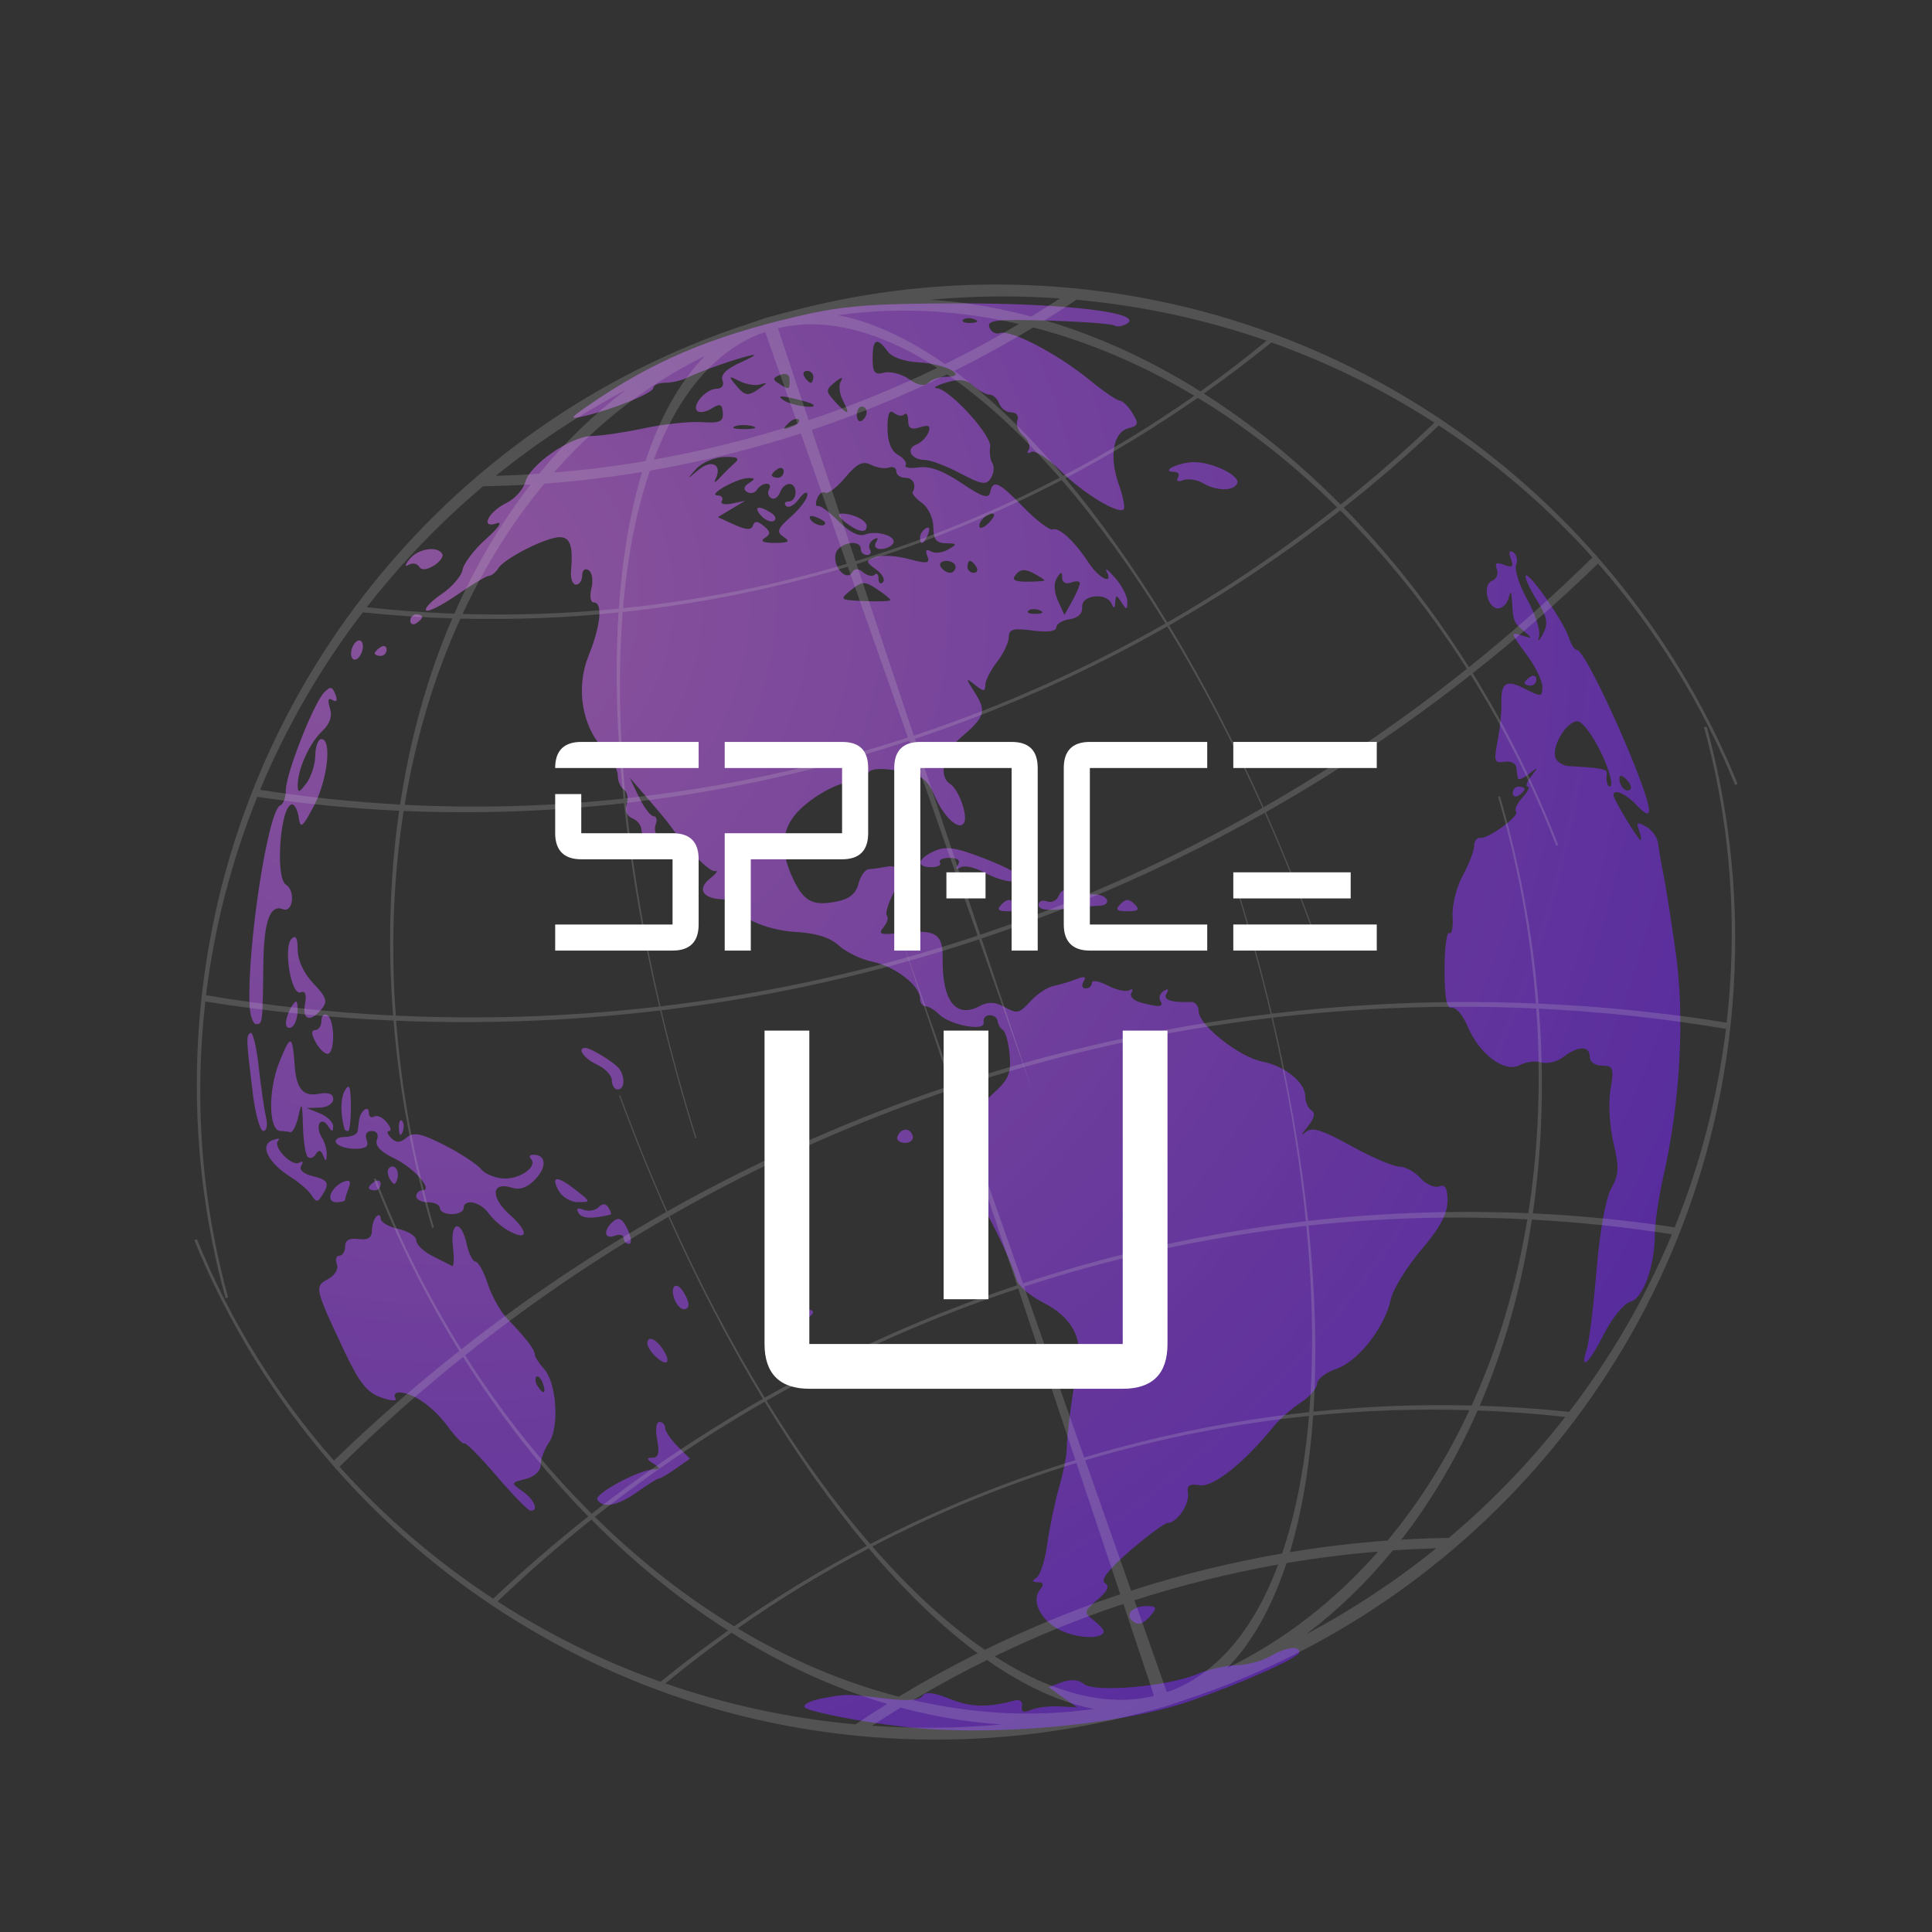 <svg xmlns="http://www.w3.org/2000/svg" xmlns:xlink="http://www.w3.org/1999/xlink" width="500" zoomAndPan="magnify" viewBox="0 0 375 375" height="500" preserveAspectRatio="xMidYMid meet" version="1.0"><rect x="0" y="0" width="375" height="375" fill="#333333" stroke="none"/><defs><filter x="0%" y="0%" width="100%" height="100%" id="id1"><feColorMatrix values="0 0 0 0 1 0 0 0 0 1 0 0 0 0 1 0 0 0 1 0" color-interpolation-filters="sRGB"/></filter><g/><mask id="id2"><g filter="url(#id1)"><rect x="-37.5" width="450" fill="#000000" y="-37.5" height="450" fill-opacity="0.577"/></g></mask><clipPath id="id3"><path d="M 1 0.875 L 279.641 0.875 L 279.641 278 L 1 278 Z M 1 0.875 " clip-rule="nonzero"/></clipPath><clipPath id="id4"><path d="M 128.699 277.203 C 119.961 276.215 109.672 274.188 109.156 273.355 C 108.844 272.848 110.266 272.109 112.316 271.711 C 117.219 270.758 117.305 270.758 124.801 271.676 C 129.066 272.199 131.523 272.035 132.043 271.199 C 132.594 270.305 134.172 270.469 137.387 271.758 C 141.477 273.398 144.676 273.477 149.98 272.062 C 150.988 271.793 151.566 272.258 151.371 273.184 C 151.137 274.293 151.648 274.508 153.098 273.895 C 154.23 273.414 156.711 273.105 158.609 273.207 L 162.059 273.395 L 159.289 271.438 L 156.516 269.484 L 159.148 268.508 C 160.828 267.883 162.363 268.012 163.387 268.863 C 165.445 270.574 179.598 269.355 185.281 266.977 C 187.535 266.031 190.996 265.242 192.973 265.219 C 194.953 265.199 197.867 264.438 199.449 263.531 C 202.645 261.699 205.199 261.332 205.199 262.699 C 205.199 263.738 193.922 268.773 183.918 272.199 C 170.332 276.852 145.48 279.102 128.699 277.203 Z M 159.426 258.707 C 155.293 257.004 152.984 252.891 154.855 250.566 C 155.672 249.547 155.551 249.117 154.434 249.105 C 153.324 249.094 153.25 248.836 154.18 248.242 C 154.91 247.777 155.859 244.801 156.285 241.633 C 156.715 238.461 157.742 233.535 158.57 230.684 C 159.395 227.828 160.062 224.457 160.055 223.191 C 160.035 220.746 161.043 213.059 162.219 206.672 C 163.16 201.555 160.891 197.586 155.426 194.793 C 153 193.555 150.738 191.656 150.395 190.574 C 148.684 185.207 144.703 177.168 141.535 172.68 C 138.441 168.293 140.555 158.926 145.668 154.352 C 148.754 151.59 149.281 150.383 148.973 146.785 C 148.77 144.43 148.188 142.246 147.676 141.93 C 147.168 141.613 146.699 140.836 146.641 140.199 C 146.578 139.566 145.883 139.047 145.09 139.047 C 144.301 139.047 143.777 139.684 143.93 140.457 C 144.289 142.285 137.395 141.008 135.234 138.848 C 134.398 138.008 133.23 137.32 132.641 137.32 C 132.055 137.32 131.574 136.633 131.574 135.789 C 131.574 133.32 126.715 129.566 122.371 128.676 C 120.156 128.219 117.211 126.805 115.824 125.531 C 114.133 123.977 111.379 123.105 107.469 122.895 C 101.473 122.57 95.309 119.633 96.516 117.672 C 96.891 117.066 95.648 116.57 93.746 116.57 C 89.438 116.57 88.105 114.641 90.906 112.445 C 92.078 111.527 92.473 110.91 91.781 111.078 C 90.738 111.332 86.316 106.836 83.02 102.164 C 82.574 101.531 80.633 99.195 78.711 96.977 L 75.215 92.941 L 77.02 96.688 C 78.012 98.75 79.285 100.434 79.852 100.434 C 80.418 100.434 80.605 101.16 80.266 102.047 C 79.926 102.934 80.203 104 80.879 104.422 C 81.555 104.84 82.105 106.008 82.105 107.02 C 82.105 108.621 81.809 108.59 79.805 106.773 C 78.539 105.625 77.504 103.973 77.504 103.102 C 77.504 102.23 76.711 101.211 75.746 100.84 C 74.668 100.426 74.242 99.355 74.641 98.09 C 75.004 96.949 74.758 95.684 74.102 95.277 C 73.441 94.867 72.902 93.605 72.902 92.465 C 72.902 91.328 71.656 89.051 70.133 87.402 C 65.902 82.832 64.738 75.449 67.266 69.211 C 69.582 63.484 70.031 58.941 68.281 58.941 C 67.617 58.941 67.406 57.738 67.797 56.184 C 68.176 54.668 67.93 53.082 67.242 52.66 C 66.555 52.23 66 52.691 66 53.684 C 66 54.672 65.465 55.48 64.805 55.48 C 64.148 55.48 63.711 54.316 63.836 52.887 C 64.258 47.969 63.691 46.262 61.641 46.262 C 59.031 46.262 50.914 50.371 49.727 52.293 C 49.234 53.098 48.422 53.758 47.922 53.766 C 47.426 53.773 44.625 55.441 41.699 57.469 C 38.777 59.496 36.078 60.852 35.707 60.477 C 35.336 60.105 36.691 58.68 38.715 57.312 C 40.742 55.945 42.578 53.805 42.793 52.559 C 43.012 51.312 45.086 48.609 47.402 46.551 C 49.723 44.492 50.645 43.148 49.449 43.566 C 46.145 44.719 47.707 41.383 51.293 39.629 C 52.918 38.836 54.559 37.02 54.938 35.598 C 55.848 32.172 63.793 26.676 67.91 26.625 C 69.707 26.605 74.285 25.926 78.078 25.117 C 81.875 24.309 86.891 23.777 89.219 23.934 C 92.703 24.168 93.43 23.848 93.297 22.121 C 93.172 20.422 92.762 20.262 91.125 21.285 C 90.02 21.977 88.758 22.188 88.32 21.754 C 87.223 20.648 90.07 17.445 92.148 17.445 C 93.148 17.445 93.598 16.77 93.23 15.812 C 92.816 14.734 94.051 13.539 96.844 12.305 C 99.18 11.277 100.051 10.672 98.785 10.961 C 95.75 11.652 88.941 14.043 86.434 15.293 C 85.336 15.844 83.395 16.293 82.121 16.293 C 80.848 16.293 79.805 16.75 79.805 17.309 C 79.805 18.309 71.605 21.609 66 22.859 C 63.508 23.414 63.664 23.129 67.152 20.73 C 79.609 12.148 90.68 7.426 107.75 3.41 C 116.5 1.352 121.949 0.914 139.051 0.883 C 159.688 0.848 175.168 2.703 171.773 4.809 C 170.918 5.336 169.789 5.5 169.258 5.172 C 168.73 4.844 162.918 4.418 156.348 4.227 C 146.32 3.938 144.504 4.148 145.039 5.543 C 145.391 6.457 146.324 6.953 147.117 6.648 C 149.094 5.891 158.383 10.746 164.395 15.684 C 167.121 17.918 169.785 19.75 170.316 19.75 C 170.848 19.75 171.957 20.828 172.777 22.145 C 174.086 24.242 173.992 24.617 172.02 25.133 C 169.055 25.91 168.25 30.594 170.145 35.984 C 170.98 38.352 171.414 40.539 171.105 40.848 C 170.055 41.902 163.258 37.758 158.824 33.359 C 156.383 30.938 153.832 29.301 153.156 29.719 C 152.477 30.141 152.258 29.941 152.668 29.281 C 153.074 28.621 152.613 27.418 151.641 26.613 C 150.672 25.805 150.141 24.449 150.469 23.602 C 150.801 22.734 150.305 22.055 149.332 22.055 C 148.383 22.055 147.309 21.277 146.945 20.328 C 146.582 19.375 145.73 18.598 145.059 18.598 C 144.387 18.598 142.996 17.836 141.969 16.906 C 140.594 15.656 139.207 15.48 136.699 16.23 C 134.832 16.789 133.988 17.293 134.828 17.348 C 137.309 17.508 145.543 26.539 145.188 28.707 C 145.008 29.805 145.203 31.246 145.621 31.91 C 146.035 32.574 145.91 33.871 145.336 34.789 C 144.449 36.211 143.555 36.074 139.371 33.867 C 136.664 32.438 133.574 31.273 132.504 31.273 C 129.898 31.277 128.691 29.125 130.836 28.297 C 131.777 27.938 132.844 26.871 133.203 25.926 C 133.695 24.637 133.289 24.395 131.566 24.941 C 129.879 25.477 129.273 25.145 129.273 23.672 C 129.273 22.57 128.934 22.012 128.516 22.43 C 128.102 22.848 127.195 22.719 126.504 22.145 C 125.637 21.422 125.25 22.348 125.262 25.125 C 125.27 27.758 125.977 29.543 127.297 30.285 C 128.41 30.91 129.078 31.812 128.781 32.293 C 128.488 32.773 129.641 32.961 131.348 32.715 C 133.441 32.41 136.137 33.402 139.625 35.766 C 143.617 38.465 144.891 38.883 145.176 37.578 C 145.742 35 146.82 35.484 151.719 40.512 C 154.199 43.055 156.73 44.969 157.344 44.762 C 158.645 44.328 161.645 47.137 164.414 51.371 C 166.355 54.336 169.168 55.598 167.793 52.891 C 167.391 52.098 168.137 52.672 169.449 54.168 C 170.762 55.664 171.828 57.742 171.82 58.781 C 171.805 60.422 171.656 60.441 170.688 58.941 C 169.695 57.402 169.559 57.402 169.465 58.941 C 169.391 60.125 169.172 60.219 168.773 59.227 C 167.848 56.926 162.863 57.426 163.051 59.805 C 163.152 61.082 162.262 61.957 160.621 62.191 C 159.199 62.391 158.031 63.109 158.031 63.781 C 158.031 64.547 156.301 64.773 153.43 64.387 C 149.676 63.883 148.824 64.121 148.805 65.676 C 148.789 66.727 147.766 68.883 146.527 70.465 C 145.293 72.051 144.27 74.059 144.254 74.93 C 144.23 76.27 143.926 76.27 142.234 74.93 C 140.387 73.461 140.391 73.578 142.281 76.551 C 144.531 80.078 144.145 81.242 139.391 85.25 C 136.145 87.988 135.086 92.707 137.398 94.141 C 139.086 95.188 140.941 100.387 140.109 101.742 C 139.109 103.359 136.086 100.496 134.32 96.266 C 133.23 93.652 131.828 92.477 129.18 91.945 C 123.527 90.812 121.219 91.07 121.219 92.836 C 121.219 93.879 120.414 94.246 118.965 93.863 C 116.359 93.184 109.363 97.176 106.84 100.785 C 104.625 103.957 104.652 107.754 106.93 112.562 C 109.047 117.035 110.762 117.918 115.496 116.969 C 117.863 116.496 119.164 115.418 119.633 113.543 C 120.012 112.039 120.91 110.77 121.633 110.719 C 122.355 110.672 123.848 110.461 124.953 110.246 C 127.957 109.672 128.438 111.469 126.359 115.492 C 125.336 117.473 124.793 119.383 125.152 119.742 C 125.508 120.102 125.207 121.113 124.48 121.988 C 123.387 123.309 123.906 123.5 127.504 123.102 C 134.629 122.316 136.035 123.137 135.969 128.039 C 135.855 136.309 138.535 139.754 143.16 137.273 C 144.688 136.457 146.074 136.457 147.605 137.277 C 150.562 138.867 150.699 138.836 153.215 136.133 C 154.41 134.848 156.371 133.594 157.574 133.352 C 158.777 133.105 160.75 132.516 161.961 132.035 C 163.504 131.426 163.914 131.566 163.332 132.512 C 162.875 133.254 163.047 133.863 163.719 133.863 C 164.387 133.863 164.934 133.375 164.934 132.777 C 164.934 132.18 166.32 132.414 168.016 133.293 C 169.711 134.176 171.602 134.582 172.223 134.199 C 172.84 133.816 173.012 134.047 172.605 134.703 C 172.195 135.363 173.023 136.215 174.438 136.598 C 178.059 137.57 178.977 137.484 178.215 136.246 C 177.852 135.656 178.16 134.797 178.898 134.34 C 179.742 133.82 179.938 134.004 179.426 134.836 C 178.664 136.074 180.266 136.621 184.203 136.477 C 184.996 136.445 185.652 137.273 185.664 138.312 C 185.691 140.957 193.531 147.164 197.949 148.035 C 202.398 148.918 206.352 152.094 206.352 154.797 C 206.352 155.887 206.902 157.121 207.574 157.535 C 208.379 158.031 208.09 159.152 206.742 160.773 C 205.613 162.137 205.418 162.609 206.309 161.824 C 207.629 160.668 209.312 161.156 215.234 164.418 C 219.25 166.633 223.473 168.441 224.617 168.441 C 225.762 168.441 227.605 169.441 228.711 170.668 C 229.82 171.895 231.453 172.617 232.344 172.273 C 233.512 171.824 233.961 172.617 233.961 175.141 C 233.961 177.598 232.449 180.398 228.84 184.633 C 226.027 187.938 223.371 192.262 222.945 194.238 C 221.762 199.691 216.602 206.273 212.391 207.695 C 210.332 208.391 208.648 209.688 208.648 210.574 C 208.648 211.461 207.227 213.105 205.488 214.227 C 203.746 215.348 201.391 217.418 200.25 218.836 C 194.598 225.836 188.445 230.746 185.883 230.297 C 183.895 229.945 183.328 230.316 183.582 231.809 C 183.941 233.93 181.461 237.598 179.672 237.598 C 179.074 237.598 175.773 240.031 172.336 243.004 C 168.184 246.598 166.547 248.699 167.461 249.266 C 168.426 249.863 168 250.828 166.023 252.5 C 163.383 254.738 163.336 254.984 165.223 256.453 C 166.328 257.316 167.234 258.293 167.234 258.625 C 167.234 260.09 162.891 260.133 159.426 258.707 Z M 154.797 60.457 C 153.969 60.125 152.977 60.164 152.594 60.551 C 152.211 60.934 152.891 61.203 154.102 61.152 C 155.441 61.098 155.715 60.824 154.797 60.457 Z M 162.594 55.23 C 162.617 54.773 161.859 54.699 160.91 55.066 C 159.902 55.453 159.176 55.078 159.164 54.164 C 159.152 52.891 158.957 52.902 158.121 54.223 C 157.5 55.207 157.594 56.934 158.355 58.609 L 159.609 61.371 L 161.082 58.715 C 161.891 57.254 162.57 55.688 162.594 55.23 Z M 125.82 58.473 C 125.82 58.242 124.637 57.277 123.191 56.328 C 120.832 54.777 120.316 54.797 118.188 56.527 C 115.879 58.402 115.949 58.461 120.816 58.672 C 123.57 58.793 125.82 58.703 125.82 58.473 Z M 123.055 52.539 C 120.969 51.008 120.961 50.898 122.945 50.137 C 124.09 49.695 126.965 49.855 129.34 50.492 C 133.004 51.473 133.559 51.383 132.996 49.918 C 132.566 48.797 132.805 48.48 133.672 49.016 C 134.406 49.473 135.918 49.312 137.031 48.664 C 138.867 47.594 138.828 47.48 136.605 47.449 C 134.734 47.422 134.164 46.695 134.164 44.332 C 134.164 42.641 133.191 40.543 132.004 39.672 C 130.82 38.805 129.977 37.855 130.137 37.566 C 130.934 36.109 130.234 34.734 128.699 34.734 C 127.75 34.734 126.973 34.172 126.973 33.484 C 126.973 32.801 126.324 32.469 125.535 32.754 C 124.742 33.039 123.18 32.797 122.055 32.219 C 120.473 31.402 119.355 31.953 117.062 34.684 C 115.438 36.617 113.691 37.941 113.184 37.625 C 112.676 37.312 111.965 37.82 111.605 38.762 C 111.242 39.703 111.32 40.355 111.77 40.215 C 112.223 40.074 114.039 41.422 115.809 43.215 C 117.82 45.25 119.711 46.203 120.859 45.762 C 123.23 44.852 127.203 46.105 126.348 47.496 C 125.984 48.086 124.91 48.566 123.961 48.566 C 122.949 48.566 122.574 48.016 123.055 47.234 C 123.57 46.406 123.371 46.219 122.531 46.738 C 121.789 47.199 121.48 48.055 121.844 48.645 C 122.207 49.234 121.957 49.719 121.289 49.719 C 120.617 49.719 120.07 49.199 120.07 48.566 C 120.07 46.539 115.758 47.336 115.203 49.465 C 114.57 51.887 117.25 54.953 118.387 53.109 C 118.895 52.281 119.57 52.281 120.566 53.109 C 121.359 53.77 122.348 53.969 122.766 53.551 C 123.18 53.133 123.52 53.484 123.52 54.328 C 123.52 55.176 123.91 55.477 124.383 55.004 C 124.855 54.531 124.258 53.418 123.055 52.539 Z M 131.574 46.328 C 131.574 45.734 132.086 44.926 132.711 44.539 C 133.363 44.137 133.555 44.598 133.164 45.625 C 132.398 47.621 131.574 47.988 131.574 46.328 Z M 117.125 43.418 C 115.898 42.484 115.496 41.707 116.238 41.688 C 118.422 41.629 121.219 42.969 121.219 44.078 C 121.219 45.59 119.66 45.336 117.125 43.418 Z M 155.73 54.66 C 155.73 54.523 154.75 53.883 153.551 53.242 C 152 52.41 151.035 52.48 150.199 53.488 C 149.316 54.555 149.855 54.906 152.379 54.906 C 154.223 54.906 155.73 54.793 155.73 54.66 Z M 138.477 52.023 C 138.477 51.391 137.668 50.871 136.684 50.871 C 135.695 50.871 135.211 51.391 135.602 52.023 C 135.992 52.66 136.797 53.176 137.395 53.176 C 137.988 53.176 138.477 52.656 138.477 52.023 Z M 142.504 52.023 C 142.113 51.391 141.562 50.871 141.285 50.871 C 141.004 50.871 140.777 51.391 140.777 52.023 C 140.777 52.66 141.324 53.176 141.996 53.176 C 142.664 53.176 142.895 52.656 142.504 52.023 Z M 105.113 46.223 C 103.656 45.246 103.875 44.633 106.551 42.262 C 108.293 40.719 109.715 38.812 109.715 38.027 C 109.715 37.242 108.98 37.605 108.086 38.836 C 107.188 40.066 106.066 40.684 105.594 40.207 C 105.117 39.734 105.336 39.344 106.074 39.344 C 106.812 39.344 107.414 38.566 107.414 37.617 C 107.414 35.379 105.238 35.375 104.383 37.609 C 104.02 38.559 103.25 39.039 102.676 38.684 C 102.098 38.324 101.922 37.551 102.289 36.961 C 102.652 36.371 102.434 35.887 101.801 35.887 C 101.168 35.887 100.324 36.414 99.926 37.059 C 99.527 37.703 98.668 37.898 98.012 37.492 C 97.242 37.016 97.371 36.398 98.379 35.762 C 99.648 34.953 99.617 34.773 98.211 34.793 C 96.027 34.824 90.207 38.098 92.242 38.152 C 93.07 38.176 93.457 38.664 93.102 39.238 C 92.746 39.812 93.621 40.039 95.047 39.742 L 97.637 39.199 L 94.984 40.789 L 92.336 42.375 L 95.531 43.836 C 97.836 44.887 98.844 44.934 99.156 44 C 99.465 43.066 100.051 43.094 101.254 44.094 C 102.598 45.211 102.633 45.664 101.43 46.43 C 100.457 47.047 101.141 47.379 103.391 47.379 C 106.078 47.379 106.457 47.121 105.113 46.223 Z M 100.754 42.105 C 99.113 40.324 100.223 39.984 102.648 41.523 C 103.508 42.07 103.766 42.785 103.223 43.113 C 102.684 43.445 101.57 42.992 100.754 42.105 Z M 145.914 41.824 C 145.266 41.141 143.078 42.871 143.078 44.07 C 143.078 44.691 143.801 44.531 144.688 43.715 C 145.574 42.895 146.125 42.047 145.914 41.824 Z M 113.168 43.504 C 113.168 43.254 112.363 42.742 111.383 42.363 C 110.359 41.969 109.898 42.164 110.301 42.816 C 110.977 43.91 113.168 44.438 113.168 43.504 Z M 95.664 31.809 C 96.66 30.941 96.09 30.633 93.605 30.691 C 91.715 30.738 89.262 31.777 88.152 33.004 C 86.176 35.188 86.184 35.191 88.609 33.18 C 91.18 31.043 93.281 32.23 91.867 35.023 C 91.469 35.816 91.848 35.688 92.715 34.734 C 93.582 33.785 94.91 32.465 95.664 31.809 Z M 105.113 33.516 C 105.113 32.844 104.598 32.613 103.965 33.008 C 103.332 33.398 102.812 33.945 102.812 34.227 C 102.812 34.508 103.332 34.734 103.965 34.734 C 104.598 34.734 105.113 34.188 105.113 33.516 Z M 99.055 24.715 C 97.934 24.422 96.383 24.441 95.602 24.758 C 94.824 25.074 95.738 25.312 97.637 25.289 C 99.535 25.266 100.172 25.008 99.055 24.715 Z M 108.023 23.43 C 107.668 23.078 106.738 23.43 105.957 24.219 C 104.832 25.355 104.965 25.488 106.602 24.863 C 107.738 24.43 108.375 23.785 108.02 23.43 Z M 121.223 21.988 C 121.223 21.391 120.789 20.902 120.262 20.902 C 119.734 20.902 119.305 21.66 119.305 22.582 C 119.305 23.504 119.734 23.992 120.262 23.668 C 120.789 23.34 121.223 22.586 121.223 21.988 Z M 116.605 19.727 C 115.922 18.445 115.746 16.762 116.211 15.98 C 116.746 15.09 116.328 15.16 115.086 16.168 C 113.234 17.676 113.23 17.91 115.043 19.914 C 117.562 22.703 118.16 22.633 116.605 19.727 Z M 110.77 20.488 C 110.508 20.262 108.738 19.727 106.84 19.301 C 104.32 18.738 103.855 18.844 105.113 19.699 C 106.668 20.75 111.926 21.488 110.77 20.488 Z M 100.512 17.34 C 102.047 16.254 102.047 16.172 100.512 16.625 C 99.562 16.906 97.754 16.602 96.488 15.949 C 94.43 14.887 94.355 14.965 95.766 16.68 C 97.605 18.914 98.18 18.992 100.512 17.34 Z M 106.266 15.754 C 106.266 14.68 105.598 14.316 104.445 14.762 C 102.977 15.324 102.922 15.652 104.156 16.434 C 106.199 17.734 106.266 17.711 106.266 15.754 Z M 136.637 15.141 C 141.156 15.141 136.531 12.613 131.543 12.359 C 128.539 12.203 126.137 11.367 125.262 10.168 C 123.211 7.359 122.371 7.766 122.371 11.574 C 122.371 14.32 122.773 14.82 124.602 14.34 C 125.828 14.02 128.004 14.582 129.441 15.59 C 131.168 16.801 132.441 17.035 133.195 16.281 C 133.824 15.652 135.371 15.141 136.637 15.141 Z M 110.867 15.141 C 110.867 14.508 110.32 13.988 109.648 13.988 C 108.98 13.988 108.75 14.508 109.141 15.141 C 109.531 15.773 110.082 16.293 110.359 16.293 C 110.641 16.293 110.867 15.773 110.867 15.141 Z M 142.145 3.98 C 141.312 3.645 140.32 3.688 139.938 4.07 C 139.559 4.453 140.238 4.727 141.449 4.676 C 142.789 4.621 143.062 4.348 142.145 3.98 Z M 172.637 256.457 C 171.41 255.227 172.98 253.738 175.5 253.738 C 177.477 253.738 177.637 254.023 176.441 255.465 C 174.895 257.332 173.797 257.617 172.637 256.457 Z M 49.324 228.418 C 46.16 224.723 43.363 221.898 43.105 222.145 C 42.852 222.387 41.414 220.918 39.914 218.879 C 37.125 215.09 33.246 212.355 30.559 212.281 C 29.73 212.258 29.363 212.738 29.738 213.348 C 30.145 214.008 29.027 213.969 26.965 213.246 C 24.27 212.305 22.715 210.355 19.887 204.359 C 14.059 192.012 13.992 191.707 16.66 190.273 C 18.004 189.555 18.746 188.309 18.387 187.371 C 18.043 186.469 18.262 185.73 18.871 185.73 C 19.484 185.73 19.988 184.922 19.988 183.93 C 19.988 182.723 20.844 182.246 22.574 182.488 C 24.371 182.738 25.168 182.258 25.18 180.914 C 25.188 179.848 25.574 178.594 26.043 178.129 C 26.508 177.66 26.891 177.844 26.891 178.531 C 26.891 179.223 28.441 180.125 30.34 180.543 C 32.238 180.961 33.793 181.957 33.793 182.758 C 33.793 183.555 35.215 184.922 36.957 185.797 C 38.695 186.672 40.406 187.543 40.754 187.73 C 41.102 187.922 41.176 186.25 40.914 184.023 C 40.336 179.055 42.504 178.566 43.57 183.426 C 43.988 185.328 44.766 186.883 45.297 186.883 C 45.832 186.883 46.902 188.828 47.676 191.207 C 48.453 193.582 50.176 196.648 51.504 198.012 C 54.973 201.574 56.801 203.953 56.801 204.898 C 56.801 205.352 57.617 206.625 58.613 207.727 C 61.035 210.41 61.609 219.051 59.559 221.98 C 58.676 223.246 57.949 225.191 57.949 226.309 C 57.949 227.52 56.77 228.633 55.016 229.074 C 52.117 229.801 52.113 229.828 54.441 231.465 C 56.746 233.082 57.656 235.371 55.938 235.215 C 55.461 235.172 52.484 232.113 49.324 228.418 Z M 58.348 210.465 C 57.973 209.484 57.418 208.93 57.117 209.234 C 56.816 209.535 56.91 210.336 57.328 211.012 C 58.461 212.852 59.125 212.492 58.348 210.465 Z M 68.945 233.094 C 68.258 231.984 77.082 227.238 79.883 227.207 C 81.266 227.195 81.254 227.008 79.809 226.074 C 78.449 225.191 78.418 224.953 79.664 224.938 C 80.805 224.926 81.055 223.961 80.555 221.461 C 80.168 219.512 80.355 218.004 80.988 218.004 C 81.605 218.004 82.109 218.523 82.109 219.156 C 82.109 219.793 83.191 221.395 84.516 222.723 L 86.922 225.133 L 84.227 227.035 C 82.746 228.082 81.273 228.941 80.957 228.949 C 80.641 228.953 78.75 230.125 76.754 231.551 C 72.938 234.273 70.027 234.852 68.945 233.094 Z M 80.039 205.094 C 79.277 204.336 78.656 203.297 78.656 202.789 C 78.656 201.094 80.391 201.844 81.84 204.172 C 83.414 206.699 82.238 207.301 80.039 205.094 Z M 260.992 203.887 C 261.453 202.457 262.305 195.586 262.879 188.613 C 263.5 181.105 264.66 174.617 265.727 172.703 C 267.238 169.984 267.309 168.578 266.164 163.805 C 265.41 160.652 265.156 156.074 265.59 153.492 C 266.297 149.301 266.141 148.848 263.973 148.848 C 262.605 148.848 261.57 148.102 261.57 147.117 C 261.57 144.941 259.359 144.957 256.453 147.16 C 255.223 148.094 253.301 148.566 252.184 148.211 C 251.066 147.855 249.152 148.102 247.934 148.758 C 245.047 150.305 240.094 146.582 237.836 141.168 C 236.953 139.055 235.594 137.457 234.809 137.613 C 233.793 137.816 233.387 135.707 233.387 130.227 C 233.387 126.008 233.793 122.809 234.289 123.117 C 234.789 123.426 235.086 121.949 234.953 119.836 C 234.82 117.727 235.703 114.184 236.914 111.961 C 238.121 109.742 239.117 107.152 239.125 106.199 C 239.133 105.25 239.656 104.543 240.289 104.633 C 241.871 104.855 248.051 100.336 247.254 99.539 C 246.898 99.184 247.469 97.945 248.516 96.785 C 249.566 95.625 250.02 94.672 249.527 94.672 C 249.035 94.672 249.344 93.766 250.215 92.656 C 251.645 90.828 251.605 90.789 249.777 92.223 C 248.672 93.09 247.703 93.48 247.621 93.086 C 247.543 92.691 247.402 91.719 247.309 90.926 C 247.215 90.133 246.172 89.656 244.988 89.863 C 243.078 90.195 242.93 89.738 243.676 85.828 C 244.141 83.402 244.473 80.199 244.422 78.711 C 244.266 74.488 245.32 73.793 248.98 75.688 C 252.133 77.32 252.367 77.297 252.367 75.332 C 252.367 74.172 251.074 71.465 249.492 69.316 C 246.07 64.668 246.055 64.602 248.629 65.41 C 250.449 65.984 250.469 65.898 248.801 64.512 C 246.809 62.848 246.684 62.531 246.48 58.652 C 246.383 56.703 246.219 56.559 245.824 58.078 C 245.535 59.188 244.617 60.094 243.789 60.094 C 241.676 60.094 240.656 55.492 242.605 54.742 C 243.465 54.41 243.887 53.398 243.539 52.492 C 243.082 51.297 243.469 51.062 244.961 51.637 C 246.57 52.254 246.852 51.996 246.254 50.438 C 245.773 49.184 245.941 48.727 246.707 49.199 C 247.375 49.613 247.633 50.715 247.277 51.645 C 246.918 52.574 247.906 55.625 249.469 58.43 C 251.027 61.23 252.047 64.438 251.727 65.555 C 251.398 66.711 251.719 66.5 252.473 65.07 C 253.57 62.988 253.355 61.832 251.227 58.383 C 249.812 56.086 248.879 53.984 249.152 53.711 C 249.828 53.031 256.539 62.68 257.5 65.719 C 257.926 67.062 258.652 68.164 259.113 68.164 C 260.875 68.164 273.074 95.375 273.074 99.305 C 273.074 100.312 272.238 99.973 270.73 98.348 C 268.621 96.082 266.172 95 266.172 96.336 C 266.172 97.129 270.949 105.047 271.426 105.047 C 271.66 105.047 271.527 104.195 271.129 103.156 C 270.535 101.605 270.785 101.48 272.52 102.453 C 273.684 103.105 274.734 104.602 274.859 105.781 C 274.984 106.961 275.414 109.484 275.816 111.387 C 276.219 113.289 277.305 120.152 278.23 126.637 C 280.051 139.383 279.156 155.824 275.848 170.406 C 274.957 174.34 274.223 179.27 274.219 181.355 C 274.207 187.715 271.965 194.004 269.477 194.656 C 268.23 194.98 265.934 197.777 264.371 200.863 C 261.422 206.699 259.535 208.387 260.992 203.883 Z M 268.684 93.273 C 267.859 92.445 267.324 92.375 267.324 93.098 C 267.324 94.637 268.684 96 269.449 95.23 C 269.777 94.902 269.434 94.023 268.684 93.273 Z M 265.652 93.234 C 264.691 88.84 260.754 82.016 259.176 82.008 C 257.07 81.992 254.16 86.809 254.91 89.059 C 255.188 89.902 256.414 90.641 257.633 90.707 C 263.609 91.02 265.012 91.285 264.887 92.082 C 264.676 93.414 264.969 94.672 265.496 94.672 C 265.754 94.672 265.824 94.027 265.652 93.234 Z M 103.965 198.895 C 103.965 197.891 104.578 197.273 105.332 197.523 C 107.465 198.238 107.816 200.719 105.785 200.719 C 104.785 200.719 103.965 199.898 103.965 198.895 Z M 108.004 197.277 C 107.605 196.633 108.086 196.109 109.074 196.109 C 111.094 196.109 111.391 196.801 109.797 197.789 C 109.207 198.152 108.398 197.922 108.004 197.277 Z M 83.926 194.215 C 82.965 191.699 84.242 190.531 85.602 192.684 C 86.961 194.84 86.992 196.109 85.68 196.109 C 85.117 196.109 84.328 195.254 83.926 194.215 Z M 74.055 182.312 C 74.055 181.699 73.277 181.492 72.328 181.859 C 70.23 182.664 70.043 180.719 72.055 179.047 C 73.129 178.152 73.848 178.562 74.82 180.633 C 75.547 182.172 75.668 183.43 75.094 183.43 C 74.523 183.43 74.055 182.926 74.055 182.312 Z M 51.598 180.828 C 50.344 180.137 48.645 178.625 47.816 177.465 C 46.215 175.223 42.992 174.586 42.992 176.512 C 42.992 177.148 41.957 177.664 40.691 177.664 C 39.426 177.664 38.391 177.148 38.391 176.512 C 38.391 175.879 37.355 175.359 36.09 175.359 C 34.824 175.359 33.789 174.84 33.789 174.207 C 33.789 173.574 34.312 173.055 34.949 173.055 C 37.223 173.055 33.363 168.668 29.449 166.797 C 26.832 165.547 25.734 164.352 26.164 163.223 C 26.551 162.215 26.145 161.527 25.16 161.527 C 24.164 161.527 23.77 162.215 24.168 163.258 C 24.652 164.516 24.035 164.984 21.902 164.984 C 20.289 164.984 18.648 164.469 18.258 163.832 C 17.867 163.199 18.613 162.68 19.918 162.68 C 21.219 162.68 22.352 162.16 22.43 161.527 C 22.508 160.895 22.637 159.898 22.715 159.32 C 22.949 157.605 24.586 156.402 24.586 157.945 C 24.586 158.723 25.047 159.074 25.605 158.727 C 26.168 158.379 27.266 158.867 28.047 159.812 C 28.828 160.754 29.043 161.527 28.523 161.527 C 28.004 161.527 28.176 162.129 28.91 162.863 C 29.918 163.871 30.648 163.855 31.926 162.797 C 33.273 161.672 34.719 161.961 39.234 164.254 C 42.328 165.824 45.539 167.93 46.367 168.93 C 47.199 169.93 49.301 170.75 51.047 170.75 C 54.246 170.75 57.414 168.297 56.02 166.898 C 55.605 166.48 55.836 166.137 56.539 166.137 C 58.992 166.137 59.195 168.434 56.957 170.844 C 55.441 172.473 53.938 173.031 52.391 172.539 C 48.367 171.262 48.125 174.355 51.977 177.805 C 55.742 181.176 55.512 182.992 51.594 180.828 Z M 65.293 177.453 C 64.758 176.586 65.09 176.359 66.246 176.805 C 67.223 177.18 68.543 176.961 69.18 176.32 C 69.961 175.539 70.594 175.57 71.113 176.41 C 71.539 177.102 71.727 177.703 71.531 177.75 C 67.883 178.629 65.965 178.539 65.293 177.453 Z M 13.504 174.031 C 12.957 173.145 11.102 171.527 9.383 170.434 C 4.984 167.633 3.34 164.289 5.879 163.312 C 6.953 162.898 7.461 162.934 7.004 163.391 C 5.84 164.559 9.68 168.551 11.113 167.664 C 11.773 167.254 11.938 167.5 11.488 168.23 C 11.004 169.016 11.84 169.82 13.609 170.266 C 16.762 171.055 17.043 171.617 15.5 174.059 C 14.656 175.391 14.344 175.387 13.504 174.031 Z M 17.234 173.719 C 17.578 172.816 18.656 171.773 19.625 171.402 C 20.891 170.914 21.191 171.242 20.688 172.559 C 20.301 173.57 19.984 174.613 19.984 174.879 C 19.984 175.145 19.223 175.359 18.293 175.359 C 17.305 175.359 16.867 174.68 17.234 173.719 Z M 61.398 173.055 C 59.848 170.148 61.145 170.148 64.852 173.055 C 67.695 175.285 67.699 175.309 65.18 175.336 C 63.777 175.348 62.078 174.324 61.398 173.055 Z M 24.586 172.547 C 24.586 172.266 25.102 171.719 25.734 171.324 C 26.367 170.934 26.887 171.164 26.887 171.832 C 26.887 172.504 26.367 173.055 25.734 173.055 C 25.102 173.055 24.586 172.824 24.586 172.547 Z M 28.707 170.902 C 28.211 170.102 28.117 169.133 28.496 168.75 C 29.527 167.719 30.648 169.238 30.094 170.91 C 29.703 172.078 29.434 172.078 28.707 170.902 Z M 12.715 166.539 C 12.285 166.109 11.871 163.379 11.797 160.473 C 11.68 156.023 11.543 155.723 10.934 158.582 C 10.531 160.445 9.816 161.875 9.344 161.75 C 8.867 161.629 8.02 161.527 7.457 161.527 C 5.121 161.527 4.992 153.652 7.238 148.109 C 9.445 142.656 9.754 142.742 10.211 148.965 C 10.539 153.391 11.871 154.895 14.941 154.305 C 16.746 153.961 17.684 154.316 17.684 155.348 C 17.684 156.211 16.52 156.949 15.094 156.992 L 12.508 157.062 L 15.094 158.105 C 16.52 158.68 17.676 159.812 17.664 160.625 C 17.652 161.766 17.422 161.746 16.66 160.539 C 16.113 159.68 15.379 159.445 15.027 160.02 C 14.672 160.594 14.859 161.816 15.441 162.734 C 16.023 163.656 16.465 165.188 16.426 166.141 C 16.367 167.492 16.215 167.527 15.727 166.297 C 15.289 165.191 14.867 165.109 14.301 166.027 C 13.859 166.742 13.148 166.973 12.715 166.539 Z M 127.168 162.68 C 127.746 160.941 129.594 160.762 130.137 162.395 C 130.402 163.184 129.754 163.832 128.699 163.832 C 127.645 163.832 126.957 163.316 127.168 162.68 Z M 30.43 161.047 C 30.383 159.832 30.652 159.152 31.035 159.535 C 31.418 159.918 31.457 160.914 31.125 161.746 C 30.758 162.664 30.488 162.391 30.43 161.047 Z M 2.078 154.324 C 0.762 143.523 0.742 143.031 1.625 142.484 C 2.07 142.207 2.797 145.211 3.23 149.16 C 3.668 153.109 4.305 157.508 4.652 158.934 C 5 160.363 4.758 161.527 4.121 161.527 C 3.48 161.527 2.562 158.285 2.078 154.324 Z M 19.902 161.238 C 19.035 158.324 19.055 155.188 19.945 153.656 C 20.805 152.188 21.078 152.887 21.102 156.629 C 21.121 159.324 20.879 161.527 20.562 161.527 C 20.246 161.527 19.949 161.398 19.902 161.238 Z M 71.758 151.707 C 71.758 150.742 70.461 149.363 68.879 148.641 C 66.379 147.496 64.895 145.391 66.594 145.391 C 67.656 145.391 72.309 148.246 73.176 149.426 C 74.402 151.098 74.246 153.461 72.906 153.461 C 72.273 153.461 71.758 152.672 71.758 151.707 Z M 14.234 144.238 C 13.402 142.676 13.387 141.934 14.195 141.934 C 14.852 141.934 15.387 141.125 15.387 140.137 C 15.387 139.148 15.902 138.66 16.535 139.051 C 18.012 139.965 18.047 146.543 16.578 146.543 C 15.965 146.543 14.914 145.508 14.234 144.238 Z M 8.5 140.562 C 8.512 139.73 9.02 138.273 9.633 137.324 C 10.539 135.918 10.754 136.066 10.766 138.121 C 10.777 139.508 10.266 140.965 9.633 141.359 C 9 141.75 8.492 141.391 8.5 140.562 Z M 1.434 137.035 C 0.977 125.535 5.047 99.168 7.406 98.324 C 8 98.113 8.484 96.777 8.484 95.355 C 8.484 92.23 13.836 78.574 15.898 76.434 C 17.121 75.164 17.496 75.223 18.094 76.781 C 18.551 77.977 18.355 78.375 17.551 77.879 C 16.715 77.363 16.543 77.895 17.039 79.457 C 17.539 81.039 17.035 82.516 15.512 83.938 C 13.09 86.199 10.785 91.297 10.785 94.395 C 10.785 95.961 11.062 95.902 12.473 94.031 C 13.402 92.801 14.18 90.367 14.199 88.625 C 14.219 86.883 14.754 85.453 15.387 85.453 C 17.465 85.453 16.59 93.355 13.949 98.387 C 11.73 102.613 11.309 102.949 10.992 100.727 C 10.789 99.301 10.203 98.133 9.688 98.133 C 7.445 98.133 6.34 112.367 8.484 113.695 C 10.398 114.879 9.891 119.227 7.926 118.473 C 5.391 117.496 4.211 120.832 4.113 129.254 C 3.98 140.637 3.965 140.781 2.73 140.781 C 2.098 140.781 1.516 139.094 1.434 137.035 Z M 12.195 136.852 C 12.551 135 12.266 134.254 11.336 134.609 C 9.516 135.312 7.93 125.891 9.59 124.227 C 10.414 123.402 10.785 124.062 10.785 126.367 C 10.785 128.41 11.969 130.945 13.836 132.895 C 16.383 135.562 16.645 136.379 15.422 137.859 C 13.227 140.504 11.598 139.996 12.195 136.852 Z M 147.453 117.496 C 148.527 116.422 149.141 116.422 150.215 117.496 C 151.289 118.574 150.984 118.879 148.836 118.879 C 146.688 118.879 146.383 118.574 147.453 117.496 Z M 154.586 117.664 C 154.586 116.93 155.32 116.609 156.219 116.957 C 157.113 117.301 158.145 116.805 158.512 115.852 C 158.91 114.805 159.742 114.48 160.617 115.027 C 161.414 115.523 163.18 115.785 164.543 115.605 C 165.906 115.43 167.359 115.836 167.773 116.508 C 168.195 117.188 167.609 117.758 166.445 117.801 C 165.301 117.84 162.164 118.125 159.477 118.434 C 156.219 118.809 154.586 118.551 154.586 117.664 Z M 170.465 117.496 C 171.535 116.422 172.152 116.422 173.223 117.496 C 174.297 118.574 173.992 118.879 171.844 118.879 C 169.695 118.879 169.391 118.574 170.465 117.496 Z M 143.918 111.293 C 142.164 110.34 140.145 109.922 139.426 110.363 C 138.633 110.855 138.445 110.652 138.949 109.84 C 139.469 108.992 138.879 108.508 137.332 108.508 C 135.992 108.508 135.145 108.914 135.453 109.414 C 135.762 109.91 135.016 110.32 133.797 110.32 C 130.734 110.32 131.02 108.715 134.348 107.195 C 136.582 106.176 138.469 106.457 144.125 108.652 C 151.016 111.332 153.09 113.164 149.125 113.07 C 148.016 113.047 145.676 112.246 143.918 111.293 Z M 246.621 95.895 C 246.621 95.227 247.141 94.676 247.773 94.676 C 248.406 94.676 248.922 94.906 248.922 95.184 C 248.922 95.465 248.406 96.012 247.773 96.406 C 247.141 96.797 246.621 96.566 246.621 95.895 Z M 248.922 74.574 C 248.922 74.293 249.441 73.742 250.074 73.352 C 250.707 72.961 251.223 73.188 251.223 73.859 C 251.223 74.531 250.707 75.082 250.074 75.082 C 249.441 75.082 248.922 74.852 248.922 74.574 Z M 21.141 68.879 C 21.141 67.926 21.66 66.828 22.293 66.438 C 22.926 66.043 23.441 66.504 23.441 67.453 C 23.441 68.402 22.926 69.504 22.293 69.895 C 21.66 70.285 21.141 69.828 21.141 68.879 Z M 25.742 68.809 C 25.742 68.531 26.262 67.98 26.895 67.59 C 27.527 67.195 28.043 67.426 28.043 68.098 C 28.043 68.77 27.527 69.316 26.895 69.316 C 26.262 69.316 25.742 69.09 25.742 68.809 Z M 32.645 62.469 C 32.645 61.797 33.164 61.25 33.797 61.25 C 34.43 61.25 34.945 61.477 34.945 61.758 C 34.945 62.039 34.43 62.586 33.797 62.977 C 33.164 63.371 32.645 63.141 32.645 62.469 Z M 34.344 51.984 C 33.957 51.355 33.027 51.207 32.277 51.656 C 31.504 52.121 31.602 51.633 32.5 50.52 C 34.141 48.492 37.844 47.891 38.832 49.492 C 39.145 50 38.422 51.027 37.227 51.773 C 35.824 52.652 34.805 52.727 34.344 51.984 Z M 186.445 35.762 C 185.297 35.094 183.59 34.844 182.645 35.207 C 181.676 35.578 181.234 35.367 181.633 34.727 C 182.02 34.098 181.699 33.586 180.926 33.586 C 178.375 33.586 180.977 32.059 184.098 31.727 C 187.68 31.344 194.086 34.344 193.098 35.941 C 192.211 37.379 189.07 37.293 186.445 35.762 Z M 186.445 35.762 " clip-rule="nonzero"/></clipPath><radialGradient gradientTransform="matrix(1.002, 0, 0, 0.998, -243.438, -132.394)" gradientUnits="userSpaceOnUse" r="322.536" cx="284.258" id="id5" cy="190.868" fx="284.258" fy="190.868"><stop stop-opacity="1" stop-color="rgb(79.433%, 42.268%, 90.207%)" offset="0"/><stop stop-opacity="1" stop-color="rgb(79.182%, 42.073%, 90.218%)" offset="0.008"/><stop stop-opacity="1" stop-color="rgb(79.015%, 41.942%, 90.225%)" offset="0.012"/><stop stop-opacity="1" stop-color="rgb(78.848%, 41.812%, 90.234%)" offset="0.016"/><stop stop-opacity="1" stop-color="rgb(78.682%, 41.681%, 90.242%)" offset="0.02"/><stop stop-opacity="1" stop-color="rgb(78.514%, 41.551%, 90.25%)" offset="0.023"/><stop stop-opacity="1" stop-color="rgb(78.348%, 41.42%, 90.257%)" offset="0.027"/><stop stop-opacity="1" stop-color="rgb(78.181%, 41.29%, 90.265%)" offset="0.031"/><stop stop-opacity="1" stop-color="rgb(78.014%, 41.159%, 90.273%)" offset="0.035"/><stop stop-opacity="1" stop-color="rgb(77.847%, 41.029%, 90.28%)" offset="0.039"/><stop stop-opacity="1" stop-color="rgb(77.681%, 40.898%, 90.288%)" offset="0.043"/><stop stop-opacity="1" stop-color="rgb(77.513%, 40.768%, 90.297%)" offset="0.047"/><stop stop-opacity="1" stop-color="rgb(77.347%, 40.637%, 90.305%)" offset="0.051"/><stop stop-opacity="1" stop-color="rgb(77.18%, 40.508%, 90.312%)" offset="0.055"/><stop stop-opacity="1" stop-color="rgb(77.013%, 40.376%, 90.32%)" offset="0.059"/><stop stop-opacity="1" stop-color="rgb(76.846%, 40.247%, 90.327%)" offset="0.062"/><stop stop-opacity="1" stop-color="rgb(76.68%, 40.115%, 90.335%)" offset="0.066"/><stop stop-opacity="1" stop-color="rgb(76.514%, 39.986%, 90.343%)" offset="0.07"/><stop stop-opacity="1" stop-color="rgb(76.346%, 39.854%, 90.35%)" offset="0.074"/><stop stop-opacity="1" stop-color="rgb(76.18%, 39.725%, 90.358%)" offset="0.078"/><stop stop-opacity="1" stop-color="rgb(76.013%, 39.594%, 90.367%)" offset="0.082"/><stop stop-opacity="1" stop-color="rgb(75.845%, 39.464%, 90.375%)" offset="0.086"/><stop stop-opacity="1" stop-color="rgb(75.679%, 39.333%, 90.382%)" offset="0.09"/><stop stop-opacity="1" stop-color="rgb(75.513%, 39.203%, 90.39%)" offset="0.094"/><stop stop-opacity="1" stop-color="rgb(75.345%, 39.072%, 90.398%)" offset="0.098"/><stop stop-opacity="1" stop-color="rgb(75.179%, 38.942%, 90.405%)" offset="0.102"/><stop stop-opacity="1" stop-color="rgb(75.012%, 38.811%, 90.413%)" offset="0.105"/><stop stop-opacity="1" stop-color="rgb(74.844%, 38.681%, 90.421%)" offset="0.109"/><stop stop-opacity="1" stop-color="rgb(74.678%, 38.55%, 90.43%)" offset="0.113"/><stop stop-opacity="1" stop-color="rgb(74.512%, 38.42%, 90.437%)" offset="0.117"/><stop stop-opacity="1" stop-color="rgb(74.344%, 38.289%, 90.445%)" offset="0.121"/><stop stop-opacity="1" stop-color="rgb(74.178%, 38.159%, 90.453%)" offset="0.125"/><stop stop-opacity="1" stop-color="rgb(74.011%, 38.028%, 90.46%)" offset="0.129"/><stop stop-opacity="1" stop-color="rgb(73.845%, 37.898%, 90.468%)" offset="0.133"/><stop stop-opacity="1" stop-color="rgb(73.677%, 37.767%, 90.475%)" offset="0.137"/><stop stop-opacity="1" stop-color="rgb(73.511%, 37.637%, 90.483%)" offset="0.141"/><stop stop-opacity="1" stop-color="rgb(73.344%, 37.506%, 90.492%)" offset="0.145"/><stop stop-opacity="1" stop-color="rgb(73.177%, 37.376%, 90.5%)" offset="0.148"/><stop stop-opacity="1" stop-color="rgb(73.01%, 37.245%, 90.508%)" offset="0.152"/><stop stop-opacity="1" stop-color="rgb(72.844%, 37.115%, 90.515%)" offset="0.156"/><stop stop-opacity="1" stop-color="rgb(72.676%, 36.984%, 90.523%)" offset="0.16"/><stop stop-opacity="1" stop-color="rgb(72.51%, 36.855%, 90.53%)" offset="0.164"/><stop stop-opacity="1" stop-color="rgb(72.343%, 36.723%, 90.538%)" offset="0.168"/><stop stop-opacity="1" stop-color="rgb(72.176%, 36.594%, 90.546%)" offset="0.172"/><stop stop-opacity="1" stop-color="rgb(72.009%, 36.462%, 90.553%)" offset="0.176"/><stop stop-opacity="1" stop-color="rgb(71.843%, 36.333%, 90.562%)" offset="0.18"/><stop stop-opacity="1" stop-color="rgb(71.675%, 36.201%, 90.57%)" offset="0.184"/><stop stop-opacity="1" stop-color="rgb(71.509%, 36.072%, 90.578%)" offset="0.188"/><stop stop-opacity="1" stop-color="rgb(71.342%, 35.941%, 90.585%)" offset="0.191"/><stop stop-opacity="1" stop-color="rgb(71.176%, 35.811%, 90.593%)" offset="0.195"/><stop stop-opacity="1" stop-color="rgb(71.008%, 35.68%, 90.601%)" offset="0.199"/><stop stop-opacity="1" stop-color="rgb(70.842%, 35.55%, 90.608%)" offset="0.203"/><stop stop-opacity="1" stop-color="rgb(70.676%, 35.419%, 90.616%)" offset="0.207"/><stop stop-opacity="1" stop-color="rgb(70.508%, 35.289%, 90.625%)" offset="0.211"/><stop stop-opacity="1" stop-color="rgb(70.341%, 35.158%, 90.633%)" offset="0.215"/><stop stop-opacity="1" stop-color="rgb(70.175%, 35.028%, 90.64%)" offset="0.219"/><stop stop-opacity="1" stop-color="rgb(70.007%, 34.897%, 90.648%)" offset="0.223"/><stop stop-opacity="1" stop-color="rgb(69.841%, 34.767%, 90.656%)" offset="0.227"/><stop stop-opacity="1" stop-color="rgb(69.675%, 34.636%, 90.663%)" offset="0.23"/><stop stop-opacity="1" stop-color="rgb(69.507%, 34.506%, 90.671%)" offset="0.234"/><stop stop-opacity="1" stop-color="rgb(69.341%, 34.375%, 90.678%)" offset="0.238"/><stop stop-opacity="1" stop-color="rgb(69.174%, 34.245%, 90.688%)" offset="0.242"/><stop stop-opacity="1" stop-color="rgb(69.008%, 34.114%, 90.695%)" offset="0.246"/><stop stop-opacity="1" stop-color="rgb(68.84%, 33.984%, 90.703%)" offset="0.25"/><stop stop-opacity="1" stop-color="rgb(68.59%, 33.788%, 90.715%)" offset="0.254"/><stop stop-opacity="1" stop-color="rgb(68.257%, 33.527%, 90.73%)" offset="0.262"/><stop stop-opacity="1" stop-color="rgb(67.923%, 33.266%, 90.746%)" offset="0.27"/><stop stop-opacity="1" stop-color="rgb(67.589%, 33.005%, 90.761%)" offset="0.277"/><stop stop-opacity="1" stop-color="rgb(67.256%, 32.744%, 90.778%)" offset="0.285"/><stop stop-opacity="1" stop-color="rgb(66.922%, 32.483%, 90.793%)" offset="0.293"/><stop stop-opacity="1" stop-color="rgb(66.589%, 32.222%, 90.808%)" offset="0.301"/><stop stop-opacity="1" stop-color="rgb(66.255%, 31.961%, 90.823%)" offset="0.309"/><stop stop-opacity="1" stop-color="rgb(65.921%, 31.7%, 90.84%)" offset="0.316"/><stop stop-opacity="1" stop-color="rgb(65.588%, 31.439%, 90.855%)" offset="0.324"/><stop stop-opacity="1" stop-color="rgb(65.254%, 31.178%, 90.871%)" offset="0.332"/><stop stop-opacity="1" stop-color="rgb(64.92%, 30.917%, 90.886%)" offset="0.34"/><stop stop-opacity="1" stop-color="rgb(64.587%, 30.656%, 90.903%)" offset="0.348"/><stop stop-opacity="1" stop-color="rgb(64.253%, 30.396%, 90.918%)" offset="0.355"/><stop stop-opacity="1" stop-color="rgb(63.921%, 30.135%, 90.933%)" offset="0.363"/><stop stop-opacity="1" stop-color="rgb(63.586%, 29.874%, 90.948%)" offset="0.371"/><stop stop-opacity="1" stop-color="rgb(63.252%, 29.613%, 90.965%)" offset="0.379"/><stop stop-opacity="1" stop-color="rgb(62.92%, 29.352%, 90.981%)" offset="0.387"/><stop stop-opacity="1" stop-color="rgb(62.585%, 29.091%, 90.996%)" offset="0.395"/><stop stop-opacity="1" stop-color="rgb(62.251%, 28.83%, 91.011%)" offset="0.402"/><stop stop-opacity="1" stop-color="rgb(61.919%, 28.569%, 91.028%)" offset="0.41"/><stop stop-opacity="1" stop-color="rgb(61.584%, 28.308%, 91.043%)" offset="0.418"/><stop stop-opacity="1" stop-color="rgb(61.252%, 28.047%, 91.058%)" offset="0.426"/><stop stop-opacity="1" stop-color="rgb(60.918%, 27.786%, 91.074%)" offset="0.434"/><stop stop-opacity="1" stop-color="rgb(60.583%, 27.525%, 91.09%)" offset="0.441"/><stop stop-opacity="1" stop-color="rgb(60.251%, 27.264%, 91.106%)" offset="0.449"/><stop stop-opacity="1" stop-color="rgb(59.917%, 27.003%, 91.121%)" offset="0.457"/><stop stop-opacity="1" stop-color="rgb(59.583%, 26.743%, 91.136%)" offset="0.465"/><stop stop-opacity="1" stop-color="rgb(59.25%, 26.482%, 91.151%)" offset="0.473"/><stop stop-opacity="1" stop-color="rgb(58.916%, 26.221%, 91.168%)" offset="0.48"/><stop stop-opacity="1" stop-color="rgb(58.583%, 25.96%, 91.183%)" offset="0.488"/><stop stop-opacity="1" stop-color="rgb(58.249%, 25.699%, 91.199%)" offset="0.496"/><stop stop-opacity="1" stop-color="rgb(57.999%, 25.504%, 91.211%)" offset="0.504"/><stop stop-opacity="1" stop-color="rgb(57.832%, 25.372%, 91.219%)" offset="0.508"/><stop stop-opacity="1" stop-color="rgb(57.664%, 25.243%, 91.226%)" offset="0.512"/><stop stop-opacity="1" stop-color="rgb(57.498%, 25.111%, 91.234%)" offset="0.516"/><stop stop-opacity="1" stop-color="rgb(57.332%, 24.982%, 91.241%)" offset="0.52"/><stop stop-opacity="1" stop-color="rgb(57.164%, 24.85%, 91.249%)" offset="0.523"/><stop stop-opacity="1" stop-color="rgb(56.998%, 24.721%, 91.257%)" offset="0.527"/><stop stop-opacity="1" stop-color="rgb(56.831%, 24.59%, 91.264%)" offset="0.531"/><stop stop-opacity="1" stop-color="rgb(56.664%, 24.46%, 91.273%)" offset="0.535"/><stop stop-opacity="1" stop-color="rgb(56.497%, 24.329%, 91.281%)" offset="0.539"/><stop stop-opacity="1" stop-color="rgb(56.331%, 24.199%, 91.289%)" offset="0.543"/><stop stop-opacity="1" stop-color="rgb(56.163%, 24.068%, 91.296%)" offset="0.547"/><stop stop-opacity="1" stop-color="rgb(55.997%, 23.938%, 91.304%)" offset="0.551"/><stop stop-opacity="1" stop-color="rgb(55.83%, 23.807%, 91.312%)" offset="0.555"/><stop stop-opacity="1" stop-color="rgb(55.664%, 23.677%, 91.319%)" offset="0.559"/><stop stop-opacity="1" stop-color="rgb(55.496%, 23.546%, 91.327%)" offset="0.562"/><stop stop-opacity="1" stop-color="rgb(55.33%, 23.416%, 91.335%)" offset="0.566"/><stop stop-opacity="1" stop-color="rgb(55.164%, 23.285%, 91.344%)" offset="0.57"/><stop stop-opacity="1" stop-color="rgb(54.996%, 23.155%, 91.351%)" offset="0.574"/><stop stop-opacity="1" stop-color="rgb(54.829%, 23.024%, 91.359%)" offset="0.578"/><stop stop-opacity="1" stop-color="rgb(54.663%, 22.894%, 91.367%)" offset="0.582"/><stop stop-opacity="1" stop-color="rgb(54.495%, 22.763%, 91.374%)" offset="0.586"/><stop stop-opacity="1" stop-color="rgb(54.329%, 22.633%, 91.382%)" offset="0.59"/><stop stop-opacity="1" stop-color="rgb(54.163%, 22.502%, 91.389%)" offset="0.594"/><stop stop-opacity="1" stop-color="rgb(53.995%, 22.372%, 91.397%)" offset="0.598"/><stop stop-opacity="1" stop-color="rgb(53.828%, 22.241%, 91.406%)" offset="0.602"/><stop stop-opacity="1" stop-color="rgb(53.662%, 22.112%, 91.414%)" offset="0.605"/><stop stop-opacity="1" stop-color="rgb(53.494%, 21.98%, 91.422%)" offset="0.609"/><stop stop-opacity="1" stop-color="rgb(53.328%, 21.851%, 91.429%)" offset="0.613"/><stop stop-opacity="1" stop-color="rgb(53.162%, 21.719%, 91.437%)" offset="0.617"/><stop stop-opacity="1" stop-color="rgb(52.995%, 21.59%, 91.444%)" offset="0.621"/><stop stop-opacity="1" stop-color="rgb(52.827%, 21.458%, 91.452%)" offset="0.625"/><stop stop-opacity="1" stop-color="rgb(52.577%, 21.263%, 91.464%)" offset="0.629"/><stop stop-opacity="1" stop-color="rgb(52.245%, 21.002%, 91.481%)" offset="0.637"/><stop stop-opacity="1" stop-color="rgb(51.91%, 20.741%, 91.496%)" offset="0.645"/><stop stop-opacity="1" stop-color="rgb(51.576%, 20.48%, 91.512%)" offset="0.652"/><stop stop-opacity="1" stop-color="rgb(51.244%, 20.219%, 91.527%)" offset="0.66"/><stop stop-opacity="1" stop-color="rgb(50.909%, 19.958%, 91.542%)" offset="0.668"/><stop stop-opacity="1" stop-color="rgb(50.577%, 19.698%, 91.559%)" offset="0.676"/><stop stop-opacity="1" stop-color="rgb(50.243%, 19.437%, 91.574%)" offset="0.684"/><stop stop-opacity="1" stop-color="rgb(49.908%, 19.176%, 91.589%)" offset="0.691"/><stop stop-opacity="1" stop-color="rgb(49.576%, 18.915%, 91.605%)" offset="0.699"/><stop stop-opacity="1" stop-color="rgb(49.242%, 18.654%, 91.621%)" offset="0.707"/><stop stop-opacity="1" stop-color="rgb(48.907%, 18.393%, 91.637%)" offset="0.715"/><stop stop-opacity="1" stop-color="rgb(48.575%, 18.132%, 91.652%)" offset="0.723"/><stop stop-opacity="1" stop-color="rgb(48.241%, 17.871%, 91.667%)" offset="0.73"/><stop stop-opacity="1" stop-color="rgb(47.908%, 17.61%, 91.684%)" offset="0.738"/><stop stop-opacity="1" stop-color="rgb(47.574%, 17.349%, 91.699%)" offset="0.746"/><stop stop-opacity="1" stop-color="rgb(47.324%, 17.152%, 91.71%)" offset="0.754"/><stop stop-opacity="1" stop-color="rgb(47.157%, 17.023%, 91.718%)" offset="0.758"/><stop stop-opacity="1" stop-color="rgb(46.989%, 16.891%, 91.725%)" offset="0.762"/><stop stop-opacity="1" stop-color="rgb(46.823%, 16.762%, 91.734%)" offset="0.766"/><stop stop-opacity="1" stop-color="rgb(46.657%, 16.631%, 91.742%)" offset="0.77"/><stop stop-opacity="1" stop-color="rgb(46.489%, 16.501%, 91.75%)" offset="0.773"/><stop stop-opacity="1" stop-color="rgb(46.323%, 16.37%, 91.757%)" offset="0.777"/><stop stop-opacity="1" stop-color="rgb(46.156%, 16.24%, 91.765%)" offset="0.781"/><stop stop-opacity="1" stop-color="rgb(45.988%, 16.109%, 91.772%)" offset="0.785"/><stop stop-opacity="1" stop-color="rgb(45.822%, 15.979%, 91.78%)" offset="0.789"/><stop stop-opacity="1" stop-color="rgb(45.656%, 15.848%, 91.788%)" offset="0.793"/><stop stop-opacity="1" stop-color="rgb(45.49%, 15.718%, 91.797%)" offset="0.797"/><stop stop-opacity="1" stop-color="rgb(45.322%, 15.587%, 91.805%)" offset="0.801"/><stop stop-opacity="1" stop-color="rgb(45.155%, 15.457%, 91.812%)" offset="0.805"/><stop stop-opacity="1" stop-color="rgb(44.989%, 15.326%, 91.82%)" offset="0.809"/><stop stop-opacity="1" stop-color="rgb(44.821%, 15.196%, 91.827%)" offset="0.812"/><stop stop-opacity="1" stop-color="rgb(44.571%, 14.999%, 91.84%)" offset="0.816"/><stop stop-opacity="1" stop-color="rgb(44.238%, 14.738%, 91.855%)" offset="0.824"/><stop stop-opacity="1" stop-color="rgb(43.904%, 14.478%, 91.872%)" offset="0.832"/><stop stop-opacity="1" stop-color="rgb(43.57%, 14.217%, 91.887%)" offset="0.84"/><stop stop-opacity="1" stop-color="rgb(43.237%, 13.956%, 91.902%)" offset="0.848"/><stop stop-opacity="1" stop-color="rgb(42.903%, 13.695%, 91.917%)" offset="0.855"/><stop stop-opacity="1" stop-color="rgb(42.57%, 13.434%, 91.933%)" offset="0.863"/><stop stop-opacity="1" stop-color="rgb(42.236%, 13.173%, 91.949%)" offset="0.871"/><stop stop-opacity="1" stop-color="rgb(41.986%, 12.978%, 91.96%)" offset="0.879"/><stop stop-opacity="1" stop-color="rgb(41.82%, 12.848%, 91.968%)" offset="0.883"/><stop stop-opacity="1" stop-color="rgb(41.652%, 12.717%, 91.975%)" offset="0.887"/><stop stop-opacity="1" stop-color="rgb(41.486%, 12.587%, 91.983%)" offset="0.891"/><stop stop-opacity="1" stop-color="rgb(41.319%, 12.456%, 91.992%)" offset="0.895"/><stop stop-opacity="1" stop-color="rgb(41.151%, 12.326%, 92%)" offset="0.898"/><stop stop-opacity="1" stop-color="rgb(40.985%, 12.195%, 92.007%)" offset="0.902"/><stop stop-opacity="1" stop-color="rgb(40.819%, 12.065%, 92.015%)" offset="0.906"/><stop stop-opacity="1" stop-color="rgb(40.569%, 11.868%, 92.027%)" offset="0.91"/><stop stop-opacity="1" stop-color="rgb(40.234%, 11.607%, 92.043%)" offset="0.918"/><stop stop-opacity="1" stop-color="rgb(39.902%, 11.346%, 92.058%)" offset="0.926"/><stop stop-opacity="1" stop-color="rgb(39.568%, 11.086%, 92.075%)" offset="0.934"/><stop stop-opacity="1" stop-color="rgb(39.317%, 10.89%, 92.085%)" offset="0.941"/><stop stop-opacity="1" stop-color="rgb(39.151%, 10.76%, 92.093%)" offset="0.945"/><stop stop-opacity="1" stop-color="rgb(38.983%, 10.629%, 92.101%)" offset="0.949"/><stop stop-opacity="1" stop-color="rgb(38.817%, 10.5%, 92.108%)" offset="0.953"/><stop stop-opacity="1" stop-color="rgb(38.567%, 10.303%, 92.12%)" offset="0.957"/><stop stop-opacity="1" stop-color="rgb(38.232%, 10.042%, 92.137%)" offset="0.965"/><stop stop-opacity="1" stop-color="rgb(37.982%, 9.846%, 92.148%)" offset="0.973"/><stop stop-opacity="1" stop-color="rgb(37.816%, 9.717%, 92.155%)" offset="0.977"/><stop stop-opacity="1" stop-color="rgb(37.566%, 9.52%, 92.168%)" offset="0.98"/><stop stop-opacity="1" stop-color="rgb(37.315%, 9.325%, 92.178%)" offset="0.988"/><stop stop-opacity="1" stop-color="rgb(37.065%, 9.129%, 92.191%)" offset="0.992"/><stop stop-opacity="1" stop-color="rgb(36.899%, 9%, 92.2%)" offset="1"/></radialGradient><clipPath id="id6"><rect x="0" width="280" y="0" height="279"/></clipPath><mask id="id7"><g filter="url(#id1)"><rect x="-37.5" width="450" fill="#000000" y="-37.5" height="450" fill-opacity="0.2"/></g></mask><clipPath id="id8"><path d="M 0.5 1.102 L 300 1.102 L 300 198 L 0.5 198 Z M 0.5 1.102 " clip-rule="nonzero"/></clipPath><clipPath id="id9"><rect x="0" width="301" y="0" height="199"/></clipPath><mask id="id10"><g filter="url(#id1)"><rect x="-37.5" width="450" fill="#000000" y="-37.5" height="450" fill-opacity="0.2"/></g></mask><clipPath id="id11"><path d="M 1 1 L 300.5 1 L 300.5 197.961 L 1 197.961 Z M 1 1 " clip-rule="nonzero"/></clipPath><clipPath id="id12"><rect x="0" width="301" y="0" height="198"/></clipPath></defs><g mask="url(#id2)"><g transform="matrix(1, 0, 0, 1, 47, 58)"><g clip-path="url(#id6)"><g clip-path="url(#id3)"><g clip-path="url(#id4)"><path fill="url(#id5)" d="M 0.742 0.875 L 0.742 278.48 L 279.641 278.48 L 279.641 0.875 Z M 0.742 0.875 " fill-rule="nonzero"/></g></g></g></g></g><g mask="url(#id7)"><g transform="matrix(1, 0, 0, 1, 37, 140)"><g clip-path="url(#id9)"><g clip-path="url(#id8)"><path fill="#cccccc" d="M 195.742 189.016 C 254.16 168.59 297.078 114.086 299.676 48.449 C 300.328 31.969 298.379 15.984 294.215 0.895 L 293.723 1.062 C 297.832 15.93 299.707 31.699 298.98 47.969 C 298.82 51.512 298.535 55.016 298.137 58.492 C 286.164 56.562 273.977 55.328 261.621 54.793 C 260.492 41.031 257.922 27.516 254.129 14.523 L 253.773 14.645 C 257.555 27.578 260.066 41.043 261.113 54.77 C 250.977 54.348 240.727 54.402 230.391 54.965 C 223.477 55.344 216.637 55.945 209.859 56.754 C 207.871 48.387 205.582 40.082 203.023 31.906 L 202.816 31.977 C 205.375 40.137 207.656 48.434 209.629 56.789 C 188.312 59.348 167.695 64.008 147.977 70.551 L 137.59 41.027 L 147.488 70.719 C 128.246 77.133 109.855 85.336 92.512 95.125 C 89.262 87.832 86.207 80.301 83.383 72.594 L 83.18 72.664 C 86.008 80.383 89.066 87.926 92.305 95.242 C 78.34 103.137 65.051 112.055 52.535 121.898 C 46.074 111.57 40.48 100.438 35.934 88.73 L 35.551 88.863 C 40.121 100.621 45.703 111.812 52.141 122.215 C 43.668 128.898 35.547 136.004 27.816 143.496 C 16.672 130.836 7.633 116.34 1.227 100.535 L 0.719 100.707 C 22.953 155.477 75.59 195.051 138.445 197.535 C 154.262 198.164 169.613 196.395 184.16 192.559 C 185.406 192.262 186.641 191.941 187.867 191.59 C 188.812 191.363 189.746 191.078 190.652 190.75 C 190.727 190.723 190.797 190.688 190.867 190.66 C 191.516 190.449 192.168 190.242 192.809 190.016 C 192.938 189.973 193.059 189.918 193.188 189.871 C 194.039 189.59 194.898 189.312 195.742 189.02 Z M 190.578 188.059 C 190.207 188.18 189.836 188.293 189.465 188.41 L 183.195 170.617 C 192.441 167.637 201.758 165.332 211.094 163.672 C 206.449 176.094 199.469 184.523 190.578 188.059 Z M 186.996 189.156 C 186.77 189.223 186.539 189.277 186.312 189.344 C 179.887 190.699 172.613 189.746 164.613 186.168 C 161.777 184.898 158.926 183.324 156.07 181.488 C 163.738 177.781 171.699 174.496 179.953 171.688 C 180.32 171.566 180.684 171.453 181.051 171.332 Z M 201.219 183.758 C 205.996 178.871 209.867 172.004 212.707 163.398 C 218.633 162.395 224.574 161.648 230.496 161.156 C 222.07 170.738 212.203 178.395 201.219 183.758 Z M 175.289 191.707 C 166.789 192.914 157.887 192.914 148.68 191.586 C 145.84 191.18 143.023 190.641 140.227 190 C 144.879 187.234 149.668 184.629 154.578 182.207 C 158.156 184.711 161.734 186.789 165.281 188.41 C 168.758 189.996 172.098 191.086 175.289 191.707 Z M 216.535 177.191 C 222.656 172.566 228.293 167.121 233.355 160.93 C 236.164 160.734 238.965 160.605 241.77 160.523 C 233.945 166.852 225.492 172.445 216.535 177.191 Z M 157.41 194.711 C 150.996 195.285 144.48 195.484 137.887 195.258 C 136.008 195.191 134.133 195.086 132.273 194.957 C 134.098 193.762 135.941 192.586 137.809 191.445 C 141.598 192.457 145.434 193.266 149.293 193.848 C 152.023 194.258 154.73 194.531 157.406 194.711 Z M 244.219 158.5 C 241.152 158.551 238.074 158.668 234.996 158.852 C 240.762 151.434 245.742 143.023 249.809 133.77 C 255.512 133.98 261.184 134.402 266.809 135.023 C 260.117 143.613 252.543 151.484 244.219 158.5 Z M 129.055 194.699 C 116.195 193.531 103.836 190.82 92.145 186.75 C 96.301 183.336 100.582 180.047 104.984 176.914 C 114.613 182.953 124.746 187.641 135.207 190.719 C 133.129 192.012 131.078 193.336 129.055 194.699 Z M 232.328 159.012 C 232.324 159.016 232.316 159.016 232.312 159.02 C 226.008 159.477 219.691 160.23 213.371 161.27 C 215.668 153.637 217.195 144.742 217.883 134.754 C 228.062 133.746 238.191 133.41 248.211 133.719 C 243.84 143.109 238.504 151.594 232.328 159.012 Z M 137.461 189.328 C 126.629 186.531 116.133 182.031 106.176 176.066 C 114.27 170.383 122.77 165.203 131.629 160.539 C 138.562 168.754 145.664 175.641 152.77 180.891 C 147.52 183.508 142.41 186.324 137.461 189.328 Z M 211.852 161.531 C 202.059 163.219 192.277 165.613 182.555 168.75 L 173.645 143.438 C 180.84 141.297 188.199 139.469 195.723 138 C 202.852 136.605 209.98 135.562 217.078 134.832 C 216.219 144.977 214.438 153.938 211.852 161.531 Z M 154.156 180.223 C 146.824 175.195 139.488 168.395 132.328 160.168 C 144.836 153.645 158.062 148.199 171.934 143.957 L 180.438 169.457 C 180.078 169.578 179.715 169.688 179.355 169.809 C 170.625 172.777 162.227 176.273 154.156 180.223 Z M 267.574 134.035 C 261.836 133.43 256.043 133.039 250.219 132.855 C 254.938 121.895 258.367 109.77 260.34 96.723 C 269.484 97.215 278.551 98.176 287.516 99.578 C 282.367 111.969 275.629 123.523 267.574 134.035 Z M 91.219 186.426 C 79.984 182.43 69.391 177.176 59.586 170.848 C 65.395 165.293 71.473 159.988 77.793 154.953 C 86.035 163.277 94.934 170.531 104.328 176.496 C 99.84 179.668 95.457 182.973 91.219 186.426 Z M 248.637 132.812 C 238.496 132.555 228.246 132.938 217.938 134.008 C 218.633 123.16 218.344 111.051 216.98 97.883 C 231.238 96.348 245.43 95.965 259.453 96.672 C 257.301 109.758 253.621 121.883 248.637 132.812 Z M 105.508 175.668 C 95.922 169.852 86.852 162.688 78.465 154.418 C 88.809 146.223 99.809 138.738 111.422 132.074 C 117.738 142.477 124.395 151.91 131.223 160.055 C 122.27 164.738 113.695 169.965 105.508 175.668 Z M 217.129 134.098 C 210.246 134.836 203.332 135.859 196.41 137.215 C 188.582 138.746 180.93 140.652 173.441 142.895 L 161.77 109.727 C 167.883 107.734 174.102 105.945 180.438 104.371 C 192.473 101.375 204.543 99.246 216.555 97.934 C 217.832 111.156 217.996 123.289 217.129 134.098 Z M 131.91 159.699 C 124.965 151.66 118.195 142.273 111.781 131.875 C 127.059 123.141 143.383 115.809 160.633 110.098 L 171.746 143.41 C 157.812 147.691 144.5 153.164 131.91 159.699 Z M 288.055 98.219 C 278.977 96.863 269.785 95.949 260.523 95.516 C 262.082 84.676 262.633 73.207 262.051 61.242 C 261.961 59.414 261.84 57.594 261.699 55.773 C 273.98 56.375 286.102 57.699 298.008 59.707 C 296.367 73.168 292.961 86.082 288.055 98.219 Z M 58.727 170.301 C 47.676 163.062 37.656 154.438 28.898 144.695 C 36.512 137.191 44.52 130.082 52.875 123.383 C 60.031 134.77 68.203 145.199 77.176 154.355 C 70.777 159.406 64.621 164.73 58.727 170.301 Z M 259.645 95.484 C 245.535 94.875 231.246 95.355 216.887 96.988 C 216.219 90.73 215.312 84.242 214.148 77.539 C 212.992 70.855 211.613 64.164 210.047 57.516 C 216.418 56.773 222.855 56.227 229.348 55.871 C 240.062 55.289 250.676 55.258 261.176 55.758 C 261.293 57.406 261.406 59.066 261.48 60.727 C 262.02 72.871 261.363 84.508 259.645 95.484 Z M 77.844 153.812 C 68.758 144.762 60.484 134.414 53.27 123.066 C 65.684 113.145 78.867 104.152 92.742 96.195 C 98.363 108.789 104.527 120.664 111.07 131.5 C 99.383 138.168 88.281 145.625 77.844 153.812 Z M 216.48 97.035 C 204.742 98.387 192.969 100.5 181.199 103.43 C 174.531 105.09 167.984 106.992 161.559 109.102 L 148.25 71.285 C 167.922 64.715 188.512 60.059 209.816 57.551 C 211.32 63.996 212.633 70.477 213.742 76.961 C 214.926 83.895 215.832 90.59 216.477 97.035 Z M 111.434 131.297 C 104.824 120.52 98.598 108.668 92.945 96.078 C 110.219 86.191 128.539 77.906 147.742 71.457 L 160.422 109.473 C 143.148 115.227 126.773 122.574 111.43 131.301 Z M 111.434 131.297 " fill-opacity="1" fill-rule="nonzero"/></g></g></g></g><g mask="url(#id10)"><g transform="matrix(1, 0, 0, 1, 37, 54)"><g clip-path="url(#id12)"><g clip-path="url(#id11)"><path fill="#cccccc" d="M 105.258 9.871 C 46.84 30.293 3.922 84.801 1.324 150.438 C 0.672 166.918 2.621 182.902 6.785 197.992 L 7.277 197.824 C 3.168 182.953 1.293 167.188 2.02 150.918 C 2.18 147.375 2.465 143.867 2.863 140.395 C 14.836 142.324 27.023 143.559 39.379 144.09 C 40.508 157.855 43.078 171.371 46.871 184.359 L 47.227 184.238 C 43.445 171.305 40.934 157.844 39.887 144.117 C 50.023 144.535 60.273 144.484 70.609 143.918 C 77.523 143.543 84.363 142.941 91.141 142.129 C 93.129 150.496 95.418 158.805 97.977 166.98 L 98.184 166.91 C 95.625 158.75 93.344 150.453 91.371 142.098 C 112.688 139.535 133.305 134.875 153.023 128.336 L 163.41 157.855 L 153.512 128.168 C 172.754 121.75 191.145 113.551 208.488 103.762 C 211.738 111.055 214.793 118.586 217.617 126.293 L 217.82 126.223 C 214.992 118.504 211.934 110.957 208.695 103.645 C 222.66 95.75 235.949 86.828 248.465 76.988 C 254.926 87.316 260.52 98.445 265.066 110.152 L 265.449 110.023 C 260.879 98.266 255.297 87.074 248.859 76.672 C 257.332 69.988 265.453 62.883 273.184 55.391 C 284.328 68.051 293.367 82.547 299.773 98.352 L 300.281 98.18 C 278.047 43.41 225.41 3.836 162.555 1.348 C 146.738 0.723 131.387 2.488 116.84 6.324 C 115.594 6.621 114.359 6.945 113.133 7.297 C 112.188 7.523 111.254 7.809 110.348 8.137 C 110.273 8.164 110.203 8.199 110.133 8.227 C 109.484 8.438 108.832 8.645 108.191 8.871 C 108.062 8.914 107.941 8.969 107.812 9.016 C 106.961 9.297 106.102 9.57 105.258 9.867 Z M 110.422 10.824 C 110.793 10.707 111.164 10.594 111.535 10.477 L 117.805 28.27 C 108.559 31.25 99.242 33.555 89.906 35.211 C 94.551 22.789 101.531 14.363 110.422 10.824 Z M 114.004 9.727 C 114.23 9.664 114.461 9.605 114.688 9.543 C 121.113 8.188 128.387 9.141 136.387 12.719 C 139.223 13.988 142.074 15.559 144.93 17.398 C 137.262 21.102 129.301 24.391 121.047 27.195 C 120.68 27.32 120.316 27.434 119.949 27.555 L 114.004 9.73 Z M 99.781 15.129 C 95.004 20.016 91.133 26.883 88.293 35.484 C 82.367 36.492 76.426 37.234 70.504 37.727 C 78.93 28.148 88.797 20.492 99.781 15.129 Z M 125.711 7.18 C 134.211 5.973 143.113 5.973 152.32 7.297 C 155.16 7.707 157.977 8.242 160.773 8.887 C 156.121 11.652 151.332 14.258 146.422 16.676 C 142.844 14.176 139.266 12.098 135.719 10.477 C 132.242 8.891 128.902 7.797 125.711 7.18 Z M 84.465 21.695 C 78.344 26.32 72.707 31.766 67.645 37.953 C 64.836 38.148 62.035 38.281 59.23 38.363 C 67.055 32.035 75.508 26.441 84.465 21.691 Z M 143.59 4.176 C 150.004 3.602 156.52 3.398 163.113 3.629 C 164.992 3.691 166.867 3.797 168.727 3.93 C 166.902 5.125 165.059 6.297 163.191 7.441 C 159.402 6.426 155.566 5.621 151.707 5.039 C 148.977 4.629 146.27 4.352 143.594 4.176 Z M 56.781 40.383 C 59.848 40.336 62.926 40.219 66.004 40.035 C 60.238 47.453 55.258 55.863 51.191 65.117 C 45.488 64.906 39.816 64.484 34.191 63.863 C 40.883 55.273 48.457 47.398 56.781 40.383 Z M 171.945 4.188 C 184.805 5.352 197.164 8.066 208.855 12.137 C 204.699 15.551 200.418 18.84 196.016 21.973 C 186.387 15.934 176.254 11.246 165.793 8.168 C 167.871 6.871 169.922 5.547 171.945 4.188 Z M 68.672 39.871 C 68.676 39.871 68.684 39.871 68.688 39.867 C 74.988 39.406 81.309 38.656 87.629 37.613 C 85.332 45.25 83.805 54.145 83.117 64.129 C 72.938 65.137 62.809 65.473 52.789 65.168 C 57.16 55.773 62.496 47.289 68.672 39.871 Z M 163.539 9.559 C 174.371 12.352 184.867 16.855 194.824 22.816 C 186.73 28.504 178.23 33.684 169.371 38.344 C 162.438 30.133 155.336 23.246 148.23 17.992 C 153.48 15.375 158.59 12.562 163.539 9.559 Z M 89.148 37.355 C 98.941 35.668 108.723 33.27 118.445 30.133 L 127.355 55.449 C 120.16 57.59 112.801 59.414 105.277 60.887 C 98.148 62.281 91.02 63.324 83.922 64.051 C 84.781 53.91 86.562 44.949 89.148 37.355 Z M 146.844 18.664 C 154.176 23.691 161.512 30.492 168.672 38.719 C 156.164 45.242 142.938 50.688 129.066 54.93 L 120.562 29.43 C 120.922 29.309 121.285 29.199 121.645 29.074 C 130.375 26.105 138.773 22.613 146.844 18.664 Z M 33.426 64.852 C 39.164 65.457 44.957 65.848 50.781 66.031 C 46.062 76.992 42.633 89.113 40.66 102.16 C 31.516 101.668 22.449 100.707 13.484 99.309 C 18.633 86.918 25.371 75.363 33.426 64.852 Z M 209.781 12.461 C 221.016 16.457 231.609 21.711 241.414 28.039 C 235.605 33.594 229.527 38.895 223.207 43.934 C 214.965 35.609 206.066 28.355 196.672 22.387 C 201.16 19.219 205.543 15.914 209.781 12.461 Z M 52.363 66.074 C 62.504 66.328 72.754 65.949 83.062 64.879 C 82.367 75.723 82.656 87.836 84.02 101.004 C 69.762 102.539 55.57 102.922 41.547 102.211 C 43.699 89.129 47.379 77 52.363 66.074 Z M 195.492 23.215 C 205.078 29.031 214.148 36.199 222.535 44.469 C 212.191 52.664 201.191 60.148 189.578 66.812 C 183.262 56.41 176.605 46.977 169.777 38.832 C 178.73 34.148 187.305 28.922 195.492 23.215 Z M 83.871 64.789 C 90.754 64.051 97.668 63.023 104.59 61.672 C 112.418 60.141 120.07 58.234 127.559 55.992 L 139.23 89.16 C 133.117 91.148 126.898 92.941 120.562 94.516 C 108.527 97.512 96.457 99.637 84.445 100.949 C 83.168 87.727 83.004 75.598 83.871 64.789 Z M 169.09 39.188 C 176.035 47.227 182.805 56.609 189.219 67.008 C 173.941 75.746 157.617 83.078 140.367 88.785 L 129.254 55.477 C 143.188 51.195 156.5 45.723 169.09 39.188 Z M 12.945 100.668 C 22.023 102.02 31.215 102.938 40.477 103.367 C 38.918 114.211 38.367 125.68 38.949 137.645 C 39.039 139.473 39.16 141.293 39.301 143.113 C 27.02 142.512 14.898 141.184 2.992 139.18 C 4.633 125.719 8.039 112.805 12.945 100.668 Z M 242.273 28.586 C 253.324 35.824 263.344 44.449 272.102 54.191 C 264.488 61.695 256.48 68.805 248.125 75.504 C 240.969 64.117 232.797 53.688 223.824 44.531 C 230.223 39.48 236.379 34.152 242.273 28.586 Z M 41.355 103.402 C 55.465 104.012 69.754 103.531 84.113 101.898 C 84.781 108.156 85.688 114.645 86.852 121.348 C 88.008 128.031 89.387 134.719 90.953 141.367 C 84.582 142.113 78.145 142.66 71.652 143.012 C 60.938 143.598 50.324 143.625 39.824 143.129 C 39.707 141.477 39.594 139.82 39.52 138.16 C 38.98 126.012 39.637 114.379 41.355 103.402 Z M 223.156 45.074 C 232.242 54.125 240.516 64.473 247.73 75.816 C 235.316 85.742 222.133 94.734 208.258 102.691 C 202.637 90.098 196.473 78.223 189.93 67.387 C 201.617 60.715 212.719 53.262 223.156 45.074 Z M 84.52 101.852 C 96.258 100.5 108.031 98.387 119.801 95.457 C 126.469 93.797 133.016 91.891 139.441 89.781 L 152.75 127.602 C 133.078 134.172 112.488 138.828 91.184 141.336 C 89.68 134.887 88.367 128.41 87.258 121.926 C 86.074 114.992 85.168 108.297 84.523 101.852 Z M 189.566 67.586 C 196.176 78.363 202.402 90.219 208.055 102.809 C 190.781 112.695 172.461 120.977 153.258 127.43 L 140.578 89.41 C 157.852 83.66 174.227 76.312 189.57 67.586 Z M 189.566 67.586 " fill-opacity="1" fill-rule="nonzero"/></g></g></g></g><g fill="#ffffff" fill-opacity="1"><g transform="translate(105.229, 184.507)"><g><path d="M 25.312 -5.062 L 2.531 -5.062 L 2.531 0 L 25.312 0 C 28.703 0 30.375 -1.723 30.375 -5.062 L 30.375 -17.719 C 30.375 -21.109 28.703 -22.781 25.312 -22.781 L 7.594 -22.781 L 7.594 -30.375 L 2.531 -30.375 L 2.531 -22.781 C 2.531 -19.441 4.254 -17.719 7.594 -17.719 L 25.312 -17.719 Z M 2.531 -35.438 L 30.375 -35.438 L 30.375 -40.5 L 7.594 -40.5 C 4.254 -40.5 2.531 -38.828 2.531 -35.438 Z M 2.531 -35.438 "/></g></g></g><g fill="#ffffff" fill-opacity="1"><g transform="translate(138.135, 184.507)"><g><path d="M 25.312 -22.781 L 2.531 -22.781 L 2.531 0 L 7.594 0 L 7.594 -17.719 L 25.312 -17.719 C 28.703 -17.719 30.375 -19.441 30.375 -22.781 L 30.375 -35.438 C 30.375 -38.828 28.703 -40.5 25.312 -40.5 L 2.531 -40.5 L 2.531 -35.438 L 25.312 -35.438 Z M 25.312 -22.781 "/></g></g></g><g fill="#ffffff" fill-opacity="1"><g transform="translate(171.041, 184.507)"><g><path d="M 2.531 -35.438 L 2.531 0 L 7.594 0 L 7.594 -35.438 L 25.312 -35.438 L 25.312 0 L 30.375 0 L 30.375 -35.438 C 30.375 -38.828 28.703 -40.5 25.312 -40.5 L 7.594 -40.5 C 4.254 -40.5 2.531 -38.828 2.531 -35.438 Z M 12.656 -10.125 L 20.25 -10.125 L 20.25 -15.188 L 12.656 -15.188 Z M 12.656 -10.125 "/></g></g></g><g fill="#ffffff" fill-opacity="1"><g transform="translate(203.947, 184.507)"><g><path d="M 7.594 0 L 30.375 0 L 30.375 -5.062 L 7.594 -5.062 L 7.594 -35.438 L 30.375 -35.438 L 30.375 -40.5 L 7.594 -40.5 C 4.254 -40.5 2.531 -38.828 2.531 -35.438 L 2.531 -5.062 C 2.531 -1.723 4.254 0 7.594 0 Z M 7.594 0 "/></g></g></g><g fill="#ffffff" fill-opacity="1"><g transform="translate(236.854, 184.507)"><g><path d="M 30.375 -40.5 L 2.531 -40.5 L 2.531 -35.438 L 30.375 -35.438 Z M 2.531 0 L 30.375 0 L 30.375 -5.062 L 2.531 -5.062 Z M 2.531 -10.125 L 25.312 -10.125 L 25.312 -15.188 L 2.531 -15.188 Z M 2.531 -10.125 "/></g></g></g><g fill="#ffffff" fill-opacity="1"><g transform="translate(144.053, 269.56)"><g><path d="M 13.035 0 L 73.867 0 C 79.691 0 82.559 -2.953 82.559 -8.691 L 82.559 -69.523 L 73.867 -69.523 L 73.867 -8.691 L 13.035 -8.691 L 13.035 -69.523 L 4.344 -69.523 L 4.344 -8.691 C 4.344 -2.953 7.301 0 13.035 0 Z M 39.105 -17.379 L 47.797 -17.379 L 47.797 -69.523 L 39.105 -69.523 Z M 39.105 -17.379 "/></g></g></g></svg>